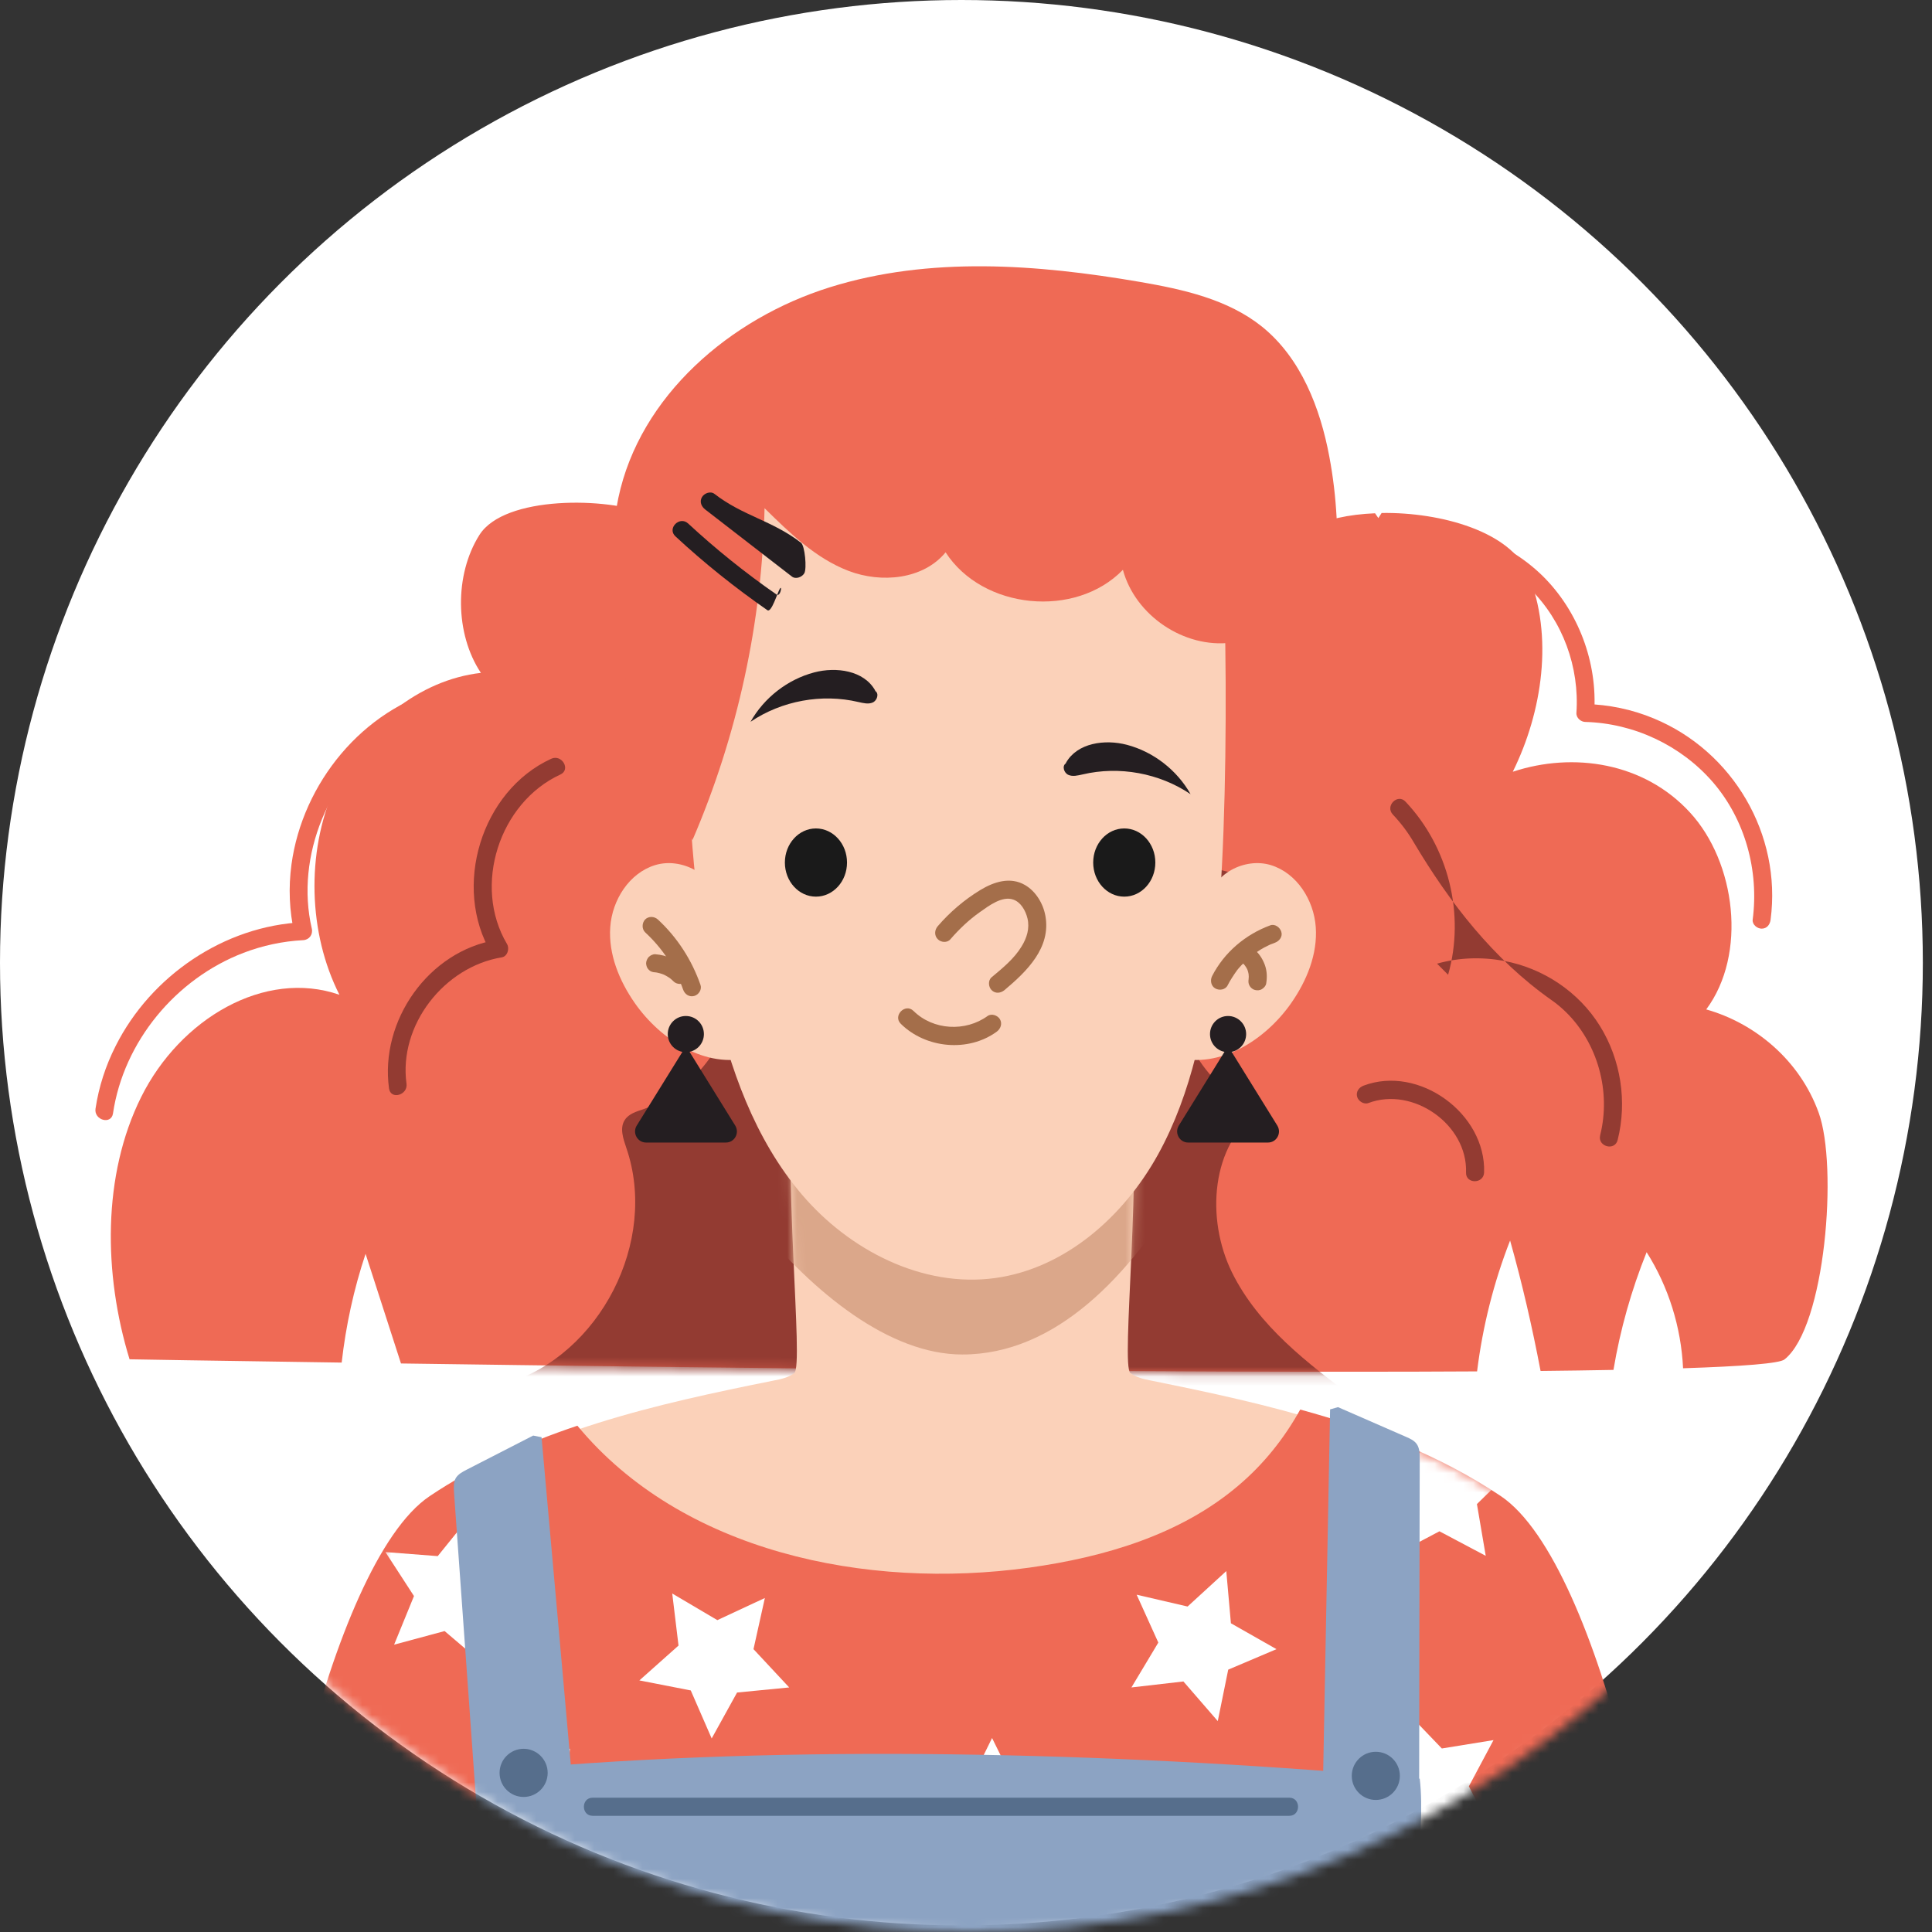 <svg width="200" height="200" viewBox="0 0 200 200" fill="none" xmlns="http://www.w3.org/2000/svg">
<rect x="0" y="0" width="200" height="200" fill="#333333" stroke="none"/>
<ellipse cx="99.526" cy="99.66" rx="99.526" ry="99.66" fill="white"/>
<mask id="mask0_409_3264" style="mask-type:alpha" maskUnits="userSpaceOnUse" x="0" y="0" width="201" height="200">
<ellipse cx="100.474" cy="100.34" rx="99.526" ry="99.66" fill="#D9D9D9"/>
</mask>
<g mask="url(#mask0_409_3264)">
<path d="M188.272 115.195C186.292 109.698 181.622 105.904 176.628 104.495C180.88 98.782 179.69 89.259 174.942 84.103C170.195 78.931 162.881 77.816 156.603 79.891C159.665 73.697 160.84 65.847 158.196 59.406C156.417 55.054 149.211 53.011 143.026 53.103C142.918 53.274 142.81 53.444 142.686 53.63C142.578 53.46 142.454 53.305 142.346 53.134C139.64 53.243 137.181 53.769 135.526 54.698C135.403 51.555 135.465 48.35 135.635 45.098C128.893 38.579 120.372 34.058 111.342 32.417C98.754 30.125 85.348 33.392 75.018 41.289L70.843 40.004C68.307 45.454 66.452 51.23 67.07 53.212C62.926 51.478 52.225 51.261 49.628 55.38C47.03 59.498 47.092 65.615 49.782 69.656C43.411 70.384 37.489 75.076 34.582 81.687C31.69 88.299 31.906 96.599 35.138 102.978C27.391 100.299 18.654 105.455 14.619 113.554C10.583 121.652 10.706 131.887 13.412 140.713C13.428 140.713 22.025 140.868 35.37 141.054C35.803 137.229 36.623 133.451 37.844 129.797C39.066 133.575 40.288 137.353 41.509 141.146C72.096 141.58 120.898 142.153 152.907 141.967C153.479 137.337 154.624 132.769 156.325 128.418C157.577 132.862 158.613 137.368 159.479 141.921C162.17 141.89 164.69 141.859 167.025 141.812C167.721 137.647 168.881 133.544 170.458 129.626C172.731 133.219 174.03 137.399 174.231 141.642C180.401 141.441 184.221 141.146 184.731 140.728C188.983 137.353 190.267 120.692 188.272 115.195Z" fill="#EF6A55"/>
<path d="M67.581 88.965C66.56 82.136 65.54 75.308 64.519 68.495C63.684 62.874 62.834 57.114 64.009 51.555C66.236 40.98 75.591 32.959 85.905 29.738C96.219 26.517 107.337 27.354 117.991 29.181C122.476 29.955 127.115 30.977 130.656 33.826C134.661 37.062 136.671 42.218 137.614 47.282C140.753 63.958 134.382 80.851 127.377 96.304C110.383 98.255 93.219 98.766 76.132 97.853L67.581 88.965Z" fill="#EF6A55"/>
<mask id="mask1_409_3264" style="mask-type:luminance" maskUnits="userSpaceOnUse" x="11" y="31" width="178" height="112">
<path d="M188.025 115.35C186.045 109.853 181.375 106.059 176.381 104.65C180.633 98.936 179.442 89.414 174.695 84.257C169.948 79.086 162.634 77.971 156.356 80.046C159.417 73.852 160.593 66.002 157.948 59.56C156.155 55.209 148.964 53.165 142.779 53.258C142.671 53.429 142.562 53.599 142.439 53.785C142.33 53.614 142.207 53.459 142.098 53.289C139.392 53.398 136.934 53.924 135.279 54.853C135.155 51.71 135.217 48.505 135.387 45.253C128.645 38.734 120.125 34.213 111.095 32.571C98.507 30.28 85.1 33.547 74.771 41.444L70.596 40.159C68.06 45.609 66.204 51.385 66.823 53.367C62.679 51.632 51.978 51.416 49.38 55.534C46.782 59.653 46.844 65.769 49.535 69.811C43.164 70.539 37.242 75.23 34.334 81.842C31.443 88.454 31.659 96.753 34.891 103.133C27.144 100.454 18.407 105.61 14.371 113.708C10.335 121.807 10.459 132.042 13.165 140.868C13.181 140.868 21.778 141.022 35.123 141.208C35.556 137.384 36.376 133.606 37.597 129.951C38.819 133.729 40.04 137.508 41.262 141.301C71.849 141.735 120.651 142.308 152.66 142.122C153.232 137.492 154.376 132.924 156.077 128.573C157.33 133.017 158.366 137.523 159.232 142.075C161.922 142.044 164.443 142.013 166.778 141.967C167.474 137.802 168.634 133.698 170.211 129.781C172.484 133.373 173.783 137.554 173.984 141.797C180.154 141.595 183.973 141.301 184.499 140.883C188.736 137.492 190.004 120.847 188.025 115.35Z" fill="white"/>
</mask>
<g mask="url(#mask1_409_3264)">
<path d="M52.38 143.236C62.122 140.279 68.153 128.495 64.843 118.849C64.519 117.889 64.117 116.758 64.689 115.922C65.091 115.303 65.864 115.071 66.56 114.838C75.961 111.556 79.982 98.208 73.967 90.281C91.827 85.713 110.862 85.852 128.661 90.652C124.284 93.16 121.547 98.301 121.919 103.334C122.274 108.366 125.707 113.058 130.392 114.931C125.336 118.477 124.81 126.173 127.532 131.716C130.269 137.259 135.387 141.161 140.351 144.847C114.372 148.733 78.235 147.51 52.272 143.53L52.38 143.236Z" fill="#933B32"/>
</g>
<path d="M154.129 155.066C143.799 148.145 131.32 145.373 119.135 142.911C118.393 142.756 117.62 142.602 117.017 142.137C115.996 141.332 118.315 121.264 117.017 109.481L99.62 111.107L82.224 109.481C80.925 121.264 83.245 141.347 82.224 142.137C81.621 142.602 80.848 142.772 80.106 142.911C67.92 145.358 55.441 148.129 45.112 155.066C34.782 161.988 26.958 200.915 28.628 213.256C38.989 213.209 67.936 186.546 97.254 186.933V186.995C98.043 186.979 98.832 186.979 99.605 186.964C100.393 186.979 101.182 186.979 101.955 186.995V186.933C131.274 186.546 160.221 213.209 170.582 213.256C172.283 200.915 164.458 161.988 154.129 155.066Z" fill="#FBD1B9"/>
<mask id="mask2_409_3264" style="mask-type:luminance" maskUnits="userSpaceOnUse" x="28" y="109" width="143" height="105">
<path d="M154.129 155.066C143.799 148.145 131.32 145.373 119.135 142.911C118.393 142.756 117.62 142.602 117.017 142.137C115.996 141.332 118.315 121.264 117.017 109.481L99.62 111.107L82.224 109.481C80.925 121.264 83.245 141.347 82.224 142.137C81.621 142.602 80.848 142.772 80.106 142.911C67.92 145.358 55.441 148.129 45.112 155.066C34.782 161.988 26.958 200.915 28.628 213.256C38.989 213.209 67.936 186.546 97.254 186.933V186.995C98.043 186.979 98.832 186.979 99.605 186.964C100.393 186.979 101.182 186.979 101.955 186.995V186.933C131.274 186.546 160.221 213.209 170.582 213.256C172.283 200.915 164.458 161.988 154.129 155.066Z" fill="white"/>
</mask>
<g mask="url(#mask2_409_3264)">
<path d="M59.09 109.093C65.956 104.665 66.25 102.544 66.574 104.665C68.198 115.101 84.651 140.217 99.62 140.217C118.995 140.217 130.237 107.483 132.046 99.23C109.655 102.435 86.986 105.64 64.533 102.946C65.152 103.535 65.77 104.107 66.373 104.696L59.09 109.093Z" fill="#DBA78A"/>
</g>
<path d="M73.828 51.942C69.823 65.46 70.813 89.151 73.828 102.932C73.843 103.009 73.859 103.086 73.874 103.148C75.513 110.534 78.111 117.92 83.029 123.68C87.946 129.44 95.508 133.327 103.007 132.305C110.26 131.314 116.337 125.926 119.878 119.515C123.419 113.105 124.78 105.734 125.754 98.488C127.47 85.853 127.022 52.298 125.816 52.19C110.213 50.874 89.028 47.669 73.828 51.509V51.942Z" fill="#FBD1B9"/>
<path d="M125.135 93.254C125.521 90.467 128.862 88.733 131.552 89.553C134.243 90.374 136.006 93.161 136.207 95.964C136.408 98.767 135.279 101.523 133.671 103.83C130.996 107.67 126.279 110.658 121.764 109.466C122.475 103.706 123.511 97.977 124.856 92.325L125.135 93.254Z" fill="#FBD1B9"/>
<path d="M74.245 93.254C73.858 90.467 70.518 88.733 67.827 89.553C65.137 90.374 63.374 93.161 63.173 95.964C62.972 98.767 64.101 101.523 65.709 103.83C68.384 107.67 73.1 110.658 77.616 109.466C76.904 103.706 75.868 97.977 74.523 92.325L74.245 93.254Z" fill="#FBD1B9"/>
<path d="M127.084 102.002C127.223 101.724 127.378 101.46 127.548 101.197C127.625 101.073 127.702 100.965 127.78 100.841C127.826 100.779 127.872 100.702 127.919 100.64C127.934 100.624 128.073 100.439 127.996 100.531C127.919 100.624 128.074 100.438 128.074 100.423C128.12 100.361 128.182 100.299 128.228 100.237C128.321 100.129 128.414 100.02 128.506 99.927C128.723 99.711 128.939 99.494 129.171 99.277C129.28 99.184 129.388 99.091 129.496 98.999C129.512 98.983 129.728 98.813 129.573 98.936C129.635 98.89 129.682 98.859 129.744 98.813C129.975 98.642 130.223 98.472 130.47 98.317C130.733 98.162 130.996 98.007 131.274 97.884C131.398 97.822 131.522 97.76 131.661 97.713C131.475 97.791 131.738 97.682 131.754 97.682C131.831 97.651 131.908 97.62 131.986 97.589C132.45 97.419 132.805 96.939 132.635 96.444C132.496 95.995 131.97 95.607 131.491 95.793C128.924 96.738 126.728 98.596 125.476 101.042C125.259 101.476 125.352 102.08 125.816 102.328C126.233 102.56 126.852 102.467 127.084 102.002Z" fill="#A46E4A"/>
<path d="M128.584 99.649C128.723 99.773 128.847 99.897 128.955 100.051C128.909 99.989 128.862 99.927 128.816 99.865C128.955 100.051 129.079 100.253 129.171 100.469C129.141 100.392 129.11 100.315 129.079 100.253C129.187 100.5 129.249 100.748 129.28 101.011C129.264 100.934 129.264 100.841 129.249 100.764C129.28 100.996 129.28 101.228 129.249 101.46C129.264 101.383 129.264 101.29 129.28 101.213C129.28 101.259 129.264 101.29 129.264 101.321C129.218 101.569 129.218 101.817 129.357 102.049C129.465 102.25 129.697 102.436 129.914 102.482C130.146 102.544 130.424 102.529 130.64 102.389C130.841 102.266 131.027 102.064 131.073 101.832C131.182 101.197 131.166 100.547 130.95 99.927C130.733 99.324 130.393 98.766 129.914 98.348C129.728 98.178 129.512 98.069 129.249 98.069C129.017 98.069 128.738 98.178 128.584 98.348C128.414 98.534 128.305 98.766 128.305 99.014C128.321 99.231 128.398 99.494 128.584 99.649Z" fill="#A46E4A"/>
<path d="M84.466 92.82C86.242 92.82 87.683 91.24 87.683 89.29C87.683 87.34 86.242 85.76 84.466 85.76C82.69 85.76 81.25 87.34 81.25 89.29C81.25 91.24 82.69 92.82 84.466 92.82Z" fill="#1A1A1A"/>
<path d="M119.6 89.29C119.6 91.241 118.161 92.82 116.383 92.82C114.605 92.82 113.167 91.241 113.167 89.29C113.167 87.339 114.605 85.76 116.383 85.76C118.161 85.76 119.6 87.339 119.6 89.29Z" fill="#1A1A1A"/>
<path d="M66.793 96.521C68.571 98.163 69.931 100.222 70.72 102.452C70.89 102.932 71.354 103.241 71.864 103.102C72.328 102.978 72.684 102.436 72.514 101.956C71.617 99.386 70.117 97.048 68.107 95.19C67.736 94.849 67.148 94.818 66.777 95.19C66.452 95.546 66.421 96.165 66.793 96.521Z" fill="#A46E4A"/>
<path d="M67.797 100.655C67.859 100.655 67.936 100.671 67.998 100.671C67.92 100.655 67.828 100.655 67.75 100.64C68.106 100.686 68.446 100.779 68.786 100.918C68.709 100.887 68.632 100.856 68.57 100.825C68.895 100.965 69.204 101.151 69.498 101.367C69.436 101.321 69.374 101.274 69.312 101.228C69.451 101.336 69.591 101.46 69.714 101.584C70.054 101.94 70.704 101.956 71.044 101.584C71.384 101.212 71.415 100.64 71.044 100.252C70.178 99.385 69.034 98.874 67.828 98.781C67.596 98.766 67.317 98.905 67.163 99.06C67.008 99.215 66.884 99.494 66.884 99.726C66.9 99.974 66.977 100.221 67.163 100.392C67.317 100.562 67.534 100.64 67.797 100.655Z" fill="#A46E4A"/>
<path d="M90.606 71.529C91.024 71.793 90.807 72.52 90.343 72.722C89.895 72.923 89.369 72.784 88.874 72.675C85.085 71.777 80.926 72.536 77.694 74.719C79.101 72.226 81.529 70.337 84.281 69.609C86.57 69.005 89.431 69.408 90.591 71.468L90.606 71.529Z" fill="#241E21"/>
<path d="M110.336 79.024C109.919 79.287 110.135 80.014 110.599 80.216C111.048 80.417 111.573 80.278 112.068 80.169C115.857 79.271 120.016 80.03 123.248 82.213C121.841 79.72 119.413 77.831 116.661 77.103C114.372 76.5 111.511 76.902 110.352 78.962L110.336 79.024Z" fill="#241E21"/>
<path d="M71.677 86.983C76.347 76.144 78.899 64.407 79.146 52.608C81.744 55.163 84.435 57.795 87.837 59.096C91.239 60.397 95.568 59.994 97.888 57.176C101.723 63.106 111.326 64.051 116.243 58.988C117.526 63.726 122.583 67.132 127.454 66.528C128.057 66.451 128.722 66.296 129.077 65.801C129.371 65.398 129.402 64.872 129.433 64.361C129.665 58.895 129.541 53.413 129.093 47.963C129.031 47.235 128.938 46.445 128.459 45.904C127.949 45.331 127.114 45.176 126.356 45.052C108.372 42.327 90.048 43.318 71.894 44.309C71.26 44.34 70.549 44.401 70.1 44.866C69.714 45.269 69.621 45.857 69.543 46.414C68.09 57.284 67.874 68.325 68.91 79.256L71.677 86.983Z" fill="#EF6A55"/>
<path d="M98.383 97.234C99.296 96.181 100.301 95.221 101.445 94.415C102.388 93.75 103.749 92.712 104.909 93.13C105.667 93.394 106.162 94.245 106.363 95.066C106.61 96.103 106.301 97.094 105.744 97.992C104.971 99.262 103.78 100.222 102.651 101.167C102.265 101.492 102.311 102.158 102.651 102.498C103.038 102.885 103.579 102.823 103.981 102.498C106.285 100.563 108.821 98.116 108.218 94.802C107.986 93.533 107.228 92.263 106.1 91.613C104.569 90.73 102.883 91.288 101.476 92.139C99.822 93.146 98.337 94.415 97.069 95.886C96.744 96.274 96.698 96.831 97.069 97.218C97.409 97.574 98.059 97.621 98.383 97.234Z" fill="#A46E4A"/>
<path d="M93.249 105.981C95.832 108.536 100.223 108.954 103.177 106.802C103.579 106.508 103.78 105.981 103.517 105.517C103.285 105.114 102.651 104.882 102.234 105.176C99.945 106.833 96.605 106.663 94.564 104.65C93.713 103.814 92.399 105.145 93.249 105.981Z" fill="#A46E4A"/>
<path d="M155.35 154.865C149.041 150.638 141.944 147.928 134.599 145.916C132.96 148.873 130.826 151.567 128.166 153.812C122.182 158.891 114.311 161.198 106.548 162.282C89.631 164.62 70.549 160.626 59.772 147.588C54.375 149.399 49.21 151.707 44.478 154.881C33.979 161.926 26.015 201.055 27.701 213.597C38.246 213.535 67.689 186.887 97.502 187.274V187.336C98.306 187.32 99.095 187.32 99.899 187.305C100.703 187.32 101.492 187.32 102.296 187.336V187.274C132.124 186.887 161.551 213.535 172.097 213.597C173.814 201.039 165.866 161.911 155.35 154.865Z" fill="#EF6A55"/>
<mask id="mask3_409_3264" style="mask-type:luminance" maskUnits="userSpaceOnUse" x="27" y="145" width="146" height="69">
<path d="M155.35 154.865C149.041 150.638 141.944 147.928 134.599 145.916C132.96 148.873 130.826 151.567 128.166 153.812C122.182 158.891 114.311 161.198 106.548 162.282C89.631 164.62 70.549 160.626 59.772 147.588C54.375 149.399 49.21 151.707 44.478 154.881C33.979 161.926 26.015 201.055 27.701 213.597C38.246 213.535 67.689 186.887 97.502 187.274V187.336C98.306 187.32 99.095 187.32 99.899 187.305C100.703 187.32 101.492 187.32 102.296 187.336V187.274C132.124 186.887 161.551 213.535 172.097 213.597C173.814 201.039 165.866 161.911 155.35 154.865Z" fill="white"/>
</mask>
<g mask="url(#mask3_409_3264)">
<path d="M39.901 160.671L45.313 161.089L48.715 156.877L49.983 162.157L55.055 164.093L50.432 166.942L50.154 172.362L46.025 168.847L40.798 170.256L42.855 165.223L39.901 160.671Z" fill="white"/>
</g>
<mask id="mask4_409_3264" style="mask-type:luminance" maskUnits="userSpaceOnUse" x="27" y="145" width="146" height="69">
<path d="M155.35 154.865C149.041 150.638 141.944 147.928 134.599 145.916C132.96 148.873 130.826 151.567 128.166 153.812C122.182 158.891 114.311 161.198 106.548 162.282C89.631 164.62 70.549 160.626 59.772 147.588C54.375 149.399 49.21 151.707 44.478 154.881C33.979 161.926 26.015 201.055 27.701 213.597C38.246 213.535 67.689 186.887 97.502 187.274V187.336C98.306 187.32 99.095 187.32 99.899 187.305C100.703 187.32 101.492 187.32 102.296 187.336V187.274C132.124 186.887 161.551 213.535 172.097 213.597C173.814 201.039 165.866 161.911 155.35 154.865Z" fill="white"/>
</mask>
<g mask="url(#mask4_409_3264)">
<path d="M81.698 174.684L76.301 175.21L73.673 179.964L71.508 174.994L66.188 173.956L70.24 170.348L69.59 164.96L74.26 167.716L79.178 165.424L78.002 170.72L81.698 174.684Z" fill="white"/>
</g>
<mask id="mask5_409_3264" style="mask-type:luminance" maskUnits="userSpaceOnUse" x="27" y="145" width="146" height="69">
<path d="M155.35 154.865C149.041 150.638 141.944 147.928 134.599 145.916C132.96 148.873 130.826 151.567 128.166 153.812C122.182 158.891 114.311 161.198 106.548 162.282C89.631 164.62 70.549 160.626 59.772 147.588C54.375 149.399 49.21 151.707 44.478 154.881C33.979 161.926 26.015 201.055 27.701 213.597C38.246 213.535 67.689 186.887 97.502 187.274V187.336C98.306 187.32 99.095 187.32 99.899 187.305C100.703 187.32 101.492 187.32 102.296 187.336V187.274C132.124 186.887 161.551 213.535 172.097 213.597C173.814 201.039 165.866 161.911 155.35 154.865Z" fill="white"/>
</mask>
<g mask="url(#mask5_409_3264)">
<path d="M58.999 181.018L58.504 186.422L62.664 189.905L57.375 191.098L55.349 196.13L52.581 191.469L47.185 191.098L50.757 187.025L49.427 181.761L54.406 183.913L58.999 181.018Z" fill="white"/>
</g>
<mask id="mask6_409_3264" style="mask-type:luminance" maskUnits="userSpaceOnUse" x="27" y="145" width="146" height="69">
<path d="M155.35 154.865C149.041 150.638 141.944 147.928 134.599 145.916C132.96 148.873 130.826 151.567 128.166 153.812C122.182 158.891 114.311 161.198 106.548 162.282C89.631 164.62 70.549 160.626 59.772 147.588C54.375 149.399 49.21 151.707 44.478 154.881C33.979 161.926 26.015 201.055 27.701 213.597C38.246 213.535 67.689 186.887 97.502 187.274V187.336C98.306 187.32 99.095 187.32 99.899 187.305C100.703 187.32 101.492 187.32 102.296 187.336V187.274C132.124 186.887 161.551 213.535 172.097 213.597C173.814 201.039 165.866 161.911 155.35 154.865Z" fill="white"/>
</mask>
<g mask="url(#mask6_409_3264)">
<path d="M102.698 179.919L105.11 184.796L110.476 185.571L106.579 189.364L107.507 194.706L102.698 192.182L97.904 194.706L98.817 189.364L94.935 185.571L100.301 184.796L102.698 179.919Z" fill="white"/>
</g>
<mask id="mask7_409_3264" style="mask-type:luminance" maskUnits="userSpaceOnUse" x="27" y="145" width="146" height="69">
<path d="M155.35 154.865C149.041 150.638 141.944 147.928 134.599 145.916C132.96 148.873 130.826 151.567 128.166 153.812C122.182 158.891 114.311 161.198 106.548 162.282C89.631 164.62 70.549 160.626 59.772 147.588C54.375 149.399 49.21 151.707 44.478 154.881C33.979 161.926 26.015 201.055 27.701 213.597C38.246 213.535 67.689 186.887 97.502 187.274V187.336C98.306 187.32 99.095 187.32 99.899 187.305C100.703 187.32 101.492 187.32 102.296 187.336V187.274C132.124 186.887 161.551 213.535 172.097 213.597C173.814 201.039 165.866 161.911 155.35 154.865Z" fill="white"/>
</mask>
<g mask="url(#mask7_409_3264)">
<path d="M126.944 162.637L127.424 168.041L132.14 170.72L127.145 172.841L126.063 178.168L122.506 174.064L117.125 174.684L119.909 170.039L117.666 165.084L122.939 166.307L126.944 162.637Z" fill="white"/>
</g>
<mask id="mask8_409_3264" style="mask-type:luminance" maskUnits="userSpaceOnUse" x="27" y="145" width="146" height="69">
<path d="M155.35 154.865C149.041 150.638 141.944 147.928 134.599 145.916C132.96 148.873 130.826 151.567 128.166 153.812C122.182 158.891 114.311 161.198 106.548 162.282C89.631 164.62 70.549 160.626 59.772 147.588C54.375 149.399 49.21 151.707 44.478 154.881C33.979 161.926 26.015 201.055 27.701 213.597C38.246 213.535 67.689 186.887 97.502 187.274V187.336C98.306 187.32 99.095 187.32 99.899 187.305C100.703 187.32 101.492 187.32 102.296 187.336V187.274C132.124 186.887 161.551 213.535 172.097 213.597C173.814 201.039 165.866 161.911 155.35 154.865Z" fill="white"/>
</mask>
<g mask="url(#mask8_409_3264)">
<path d="M149.01 146.256L151.406 151.133L156.772 151.908L152.891 155.701L153.803 161.059L149.01 158.519L144.201 161.059L145.113 155.701L141.232 151.908L146.597 151.133L149.01 146.256Z" fill="white"/>
</g>
<mask id="mask9_409_3264" style="mask-type:luminance" maskUnits="userSpaceOnUse" x="27" y="145" width="146" height="69">
<path d="M155.35 154.865C149.041 150.638 141.944 147.928 134.599 145.916C132.96 148.873 130.826 151.567 128.166 153.812C122.182 158.891 114.311 161.198 106.548 162.282C89.631 164.62 70.549 160.626 59.772 147.588C54.375 149.399 49.21 151.707 44.478 154.881C33.979 161.926 26.015 201.055 27.701 213.597C38.246 213.535 67.689 186.887 97.502 187.274V187.336C98.306 187.32 99.095 187.32 99.899 187.305C100.703 187.32 101.492 187.32 102.296 187.336V187.274C132.124 186.887 161.551 213.535 172.097 213.597C173.814 201.039 165.866 161.911 155.35 154.865Z" fill="white"/>
</mask>
<g mask="url(#mask9_409_3264)">
<path d="M145.5 177.085L149.258 181.002L154.608 180.135L152.057 184.92L154.546 189.736L149.211 188.775L145.392 192.647L144.65 187.258L139.81 184.827L144.681 182.458L145.5 177.085Z" fill="white"/>
</g>
<path d="M56.061 148.78C57.267 162.235 58.473 175.691 59.664 189.162C56.308 189.642 52.953 190.107 49.582 190.587C48.716 178.556 47.865 166.525 46.999 154.493C46.968 153.982 46.937 153.44 47.185 153.007C47.432 152.604 47.865 152.372 48.283 152.155C50.587 150.978 52.891 149.786 55.195 148.609L56.061 148.78Z" fill="#8CA3C3"/>
<path d="M137.691 145.9C137.428 159.402 137.181 172.92 136.918 186.422C140.242 186.67 143.567 186.917 146.907 187.165C146.923 175.103 146.938 163.041 146.969 150.979C146.969 150.468 146.953 149.926 146.675 149.508C146.412 149.12 145.964 148.919 145.531 148.733C143.196 147.711 140.846 146.689 138.511 145.667L137.691 145.9Z" fill="#8CA3C3"/>
<path d="M55.643 182.922C85.023 180.522 117.605 181.529 146.97 184.13C147.665 189.906 145.717 200.357 146.073 200.543C117.512 199.661 78.885 200.745 50.324 201.612L55.643 182.922Z" fill="#8CA3C3"/>
<path d="M69.915 55.518C72.9 58.29 76.1 60.845 79.441 63.168C79.858 63.462 80.477 61.371 80.724 60.953C81.002 60.489 80.801 61.836 80.384 61.542C77.167 59.312 74.106 56.85 71.23 54.187C70.348 53.382 69.034 54.698 69.915 55.518Z" fill="#241E21"/>
<path d="M73.009 52.747C75.993 55.054 78.993 57.377 81.977 59.684C82.379 59.994 83.029 59.746 83.261 59.343C83.539 58.863 83.323 56.494 82.92 56.185C79.936 53.877 76.936 53.428 73.952 51.121C73.55 50.812 72.9 51.059 72.668 51.462C72.39 51.942 72.606 52.437 73.009 52.747Z" fill="#241E21"/>
<path d="M61.349 187.971C80.106 187.971 98.863 187.971 117.62 187.971C122.909 187.971 128.182 187.971 133.47 187.971C134.676 187.971 134.676 186.097 133.47 186.097C114.713 186.097 95.956 186.097 77.199 186.097C71.91 186.097 66.637 186.097 61.349 186.097C60.143 186.097 60.143 187.971 61.349 187.971Z" fill="#566E8C"/>
<path d="M56.695 183.527C56.695 184.905 55.581 186.02 54.205 186.02C52.829 186.02 51.716 184.905 51.716 183.527C51.716 182.149 52.829 181.034 54.205 181.034C55.566 181.034 56.695 182.149 56.695 183.527Z" fill="#566E8C"/>
<path d="M144.913 183.836C144.913 185.214 143.8 186.329 142.423 186.329C141.047 186.329 139.934 185.214 139.934 183.836C139.934 182.458 141.047 181.343 142.423 181.343C143.8 181.343 144.913 182.458 144.913 183.836Z" fill="#566E8C"/>
<path d="M72.868 107.05C72.868 108.087 72.033 108.923 70.997 108.923C69.961 108.923 69.126 108.087 69.126 107.05C69.126 106.012 69.961 105.176 70.997 105.176C72.033 105.176 72.868 106.012 72.868 107.05Z" fill="#241E21"/>
<path d="M75.142 118.276H66.884C65.987 118.276 65.446 117.285 65.91 116.526L71.013 108.289L76.116 116.526C76.579 117.3 76.038 118.276 75.142 118.276Z" fill="#241E21"/>
<path d="M129 107.05C129 108.087 128.165 108.923 127.129 108.923C126.093 108.923 125.258 108.087 125.258 107.05C125.258 106.012 126.093 105.176 127.129 105.176C128.149 105.176 129 106.012 129 107.05Z" fill="#241E21"/>
<path d="M131.257 118.276H123C122.103 118.276 121.562 117.285 122.025 116.526L127.128 108.289L132.231 116.526C132.695 117.3 132.154 118.276 131.257 118.276Z" fill="#241E21"/>
<path d="M145.422 56.417C150.154 55.984 154.979 57.594 158.381 60.939C161.783 64.283 163.515 69.068 163.19 73.806C163.159 74.317 163.654 74.735 164.118 74.735C169.143 74.874 173.999 77.151 177.308 80.96C180.663 84.846 182.102 90.142 181.437 95.205C181.375 95.716 181.916 96.134 182.364 96.134C182.921 96.134 183.23 95.701 183.292 95.205C184.452 86.379 179.395 77.77 171.215 74.379C168.958 73.434 166.545 72.939 164.102 72.877C164.411 73.187 164.721 73.496 165.03 73.806C165.386 68.588 163.406 63.277 159.68 59.607C155.938 55.953 150.603 54.064 145.407 54.544C144.232 54.652 144.216 56.526 145.422 56.417Z" fill="#EF6A55"/>
<path d="M45.824 71.266C37.535 73.419 31.319 81.083 30.175 89.476C29.85 91.876 29.943 94.291 30.484 96.66C30.778 96.258 31.087 95.871 31.381 95.468C23.216 95.84 15.624 101.012 11.974 108.274C10.938 110.317 10.227 112.501 9.887 114.777C9.717 115.954 11.511 116.465 11.696 115.272C12.794 107.825 18.206 101.321 25.196 98.642C27.175 97.884 29.262 97.435 31.381 97.326C32 97.295 32.417 96.753 32.278 96.134C30.53 88.578 34.118 80.263 40.365 75.819C42.174 74.534 44.154 73.589 46.303 73.047C47.478 72.768 46.983 70.957 45.824 71.266Z" fill="#EF6A55"/>
<path d="M57.066 78.544C49.798 81.873 46.798 91.83 50.865 98.674C51.051 98.209 51.236 97.76 51.422 97.296C44.355 98.441 39.299 105.672 40.273 112.687C40.443 113.879 42.237 113.368 42.082 112.191C41.247 106.122 45.979 100.083 51.932 99.107C52.535 99.014 52.767 98.209 52.489 97.729C48.901 91.69 51.685 83.081 58.025 80.17C59.107 79.659 58.164 78.049 57.066 78.544Z" fill="#933B32"/>
<path d="M144.186 84.32C145.021 85.203 145.748 86.163 146.351 87.2C150.078 93.472 154.608 99.294 160.577 103.505C161.118 103.877 161.613 104.295 162.093 104.759C165.417 108.011 166.778 113.013 165.649 117.518C165.355 118.695 167.165 119.191 167.458 118.014C168.463 114.019 167.783 109.683 165.618 106.199C163.422 102.669 159.758 100.223 155.66 99.464C153.356 99.046 151.005 99.123 148.763 99.758C149.15 100.145 149.536 100.532 149.908 100.904C151.686 94.664 149.954 87.696 145.5 82.989C144.681 82.106 143.351 83.438 144.186 84.32Z" fill="#933B32"/>
<path d="M141.65 114.189C146.258 112.439 151.933 116.403 151.763 121.373C151.717 122.581 153.588 122.581 153.634 121.373C153.835 115.272 146.877 110.209 141.14 112.392C140.66 112.578 140.351 113.027 140.49 113.538C140.614 113.987 141.171 114.359 141.65 114.189Z" fill="#933B32"/>
</g>
</svg>
